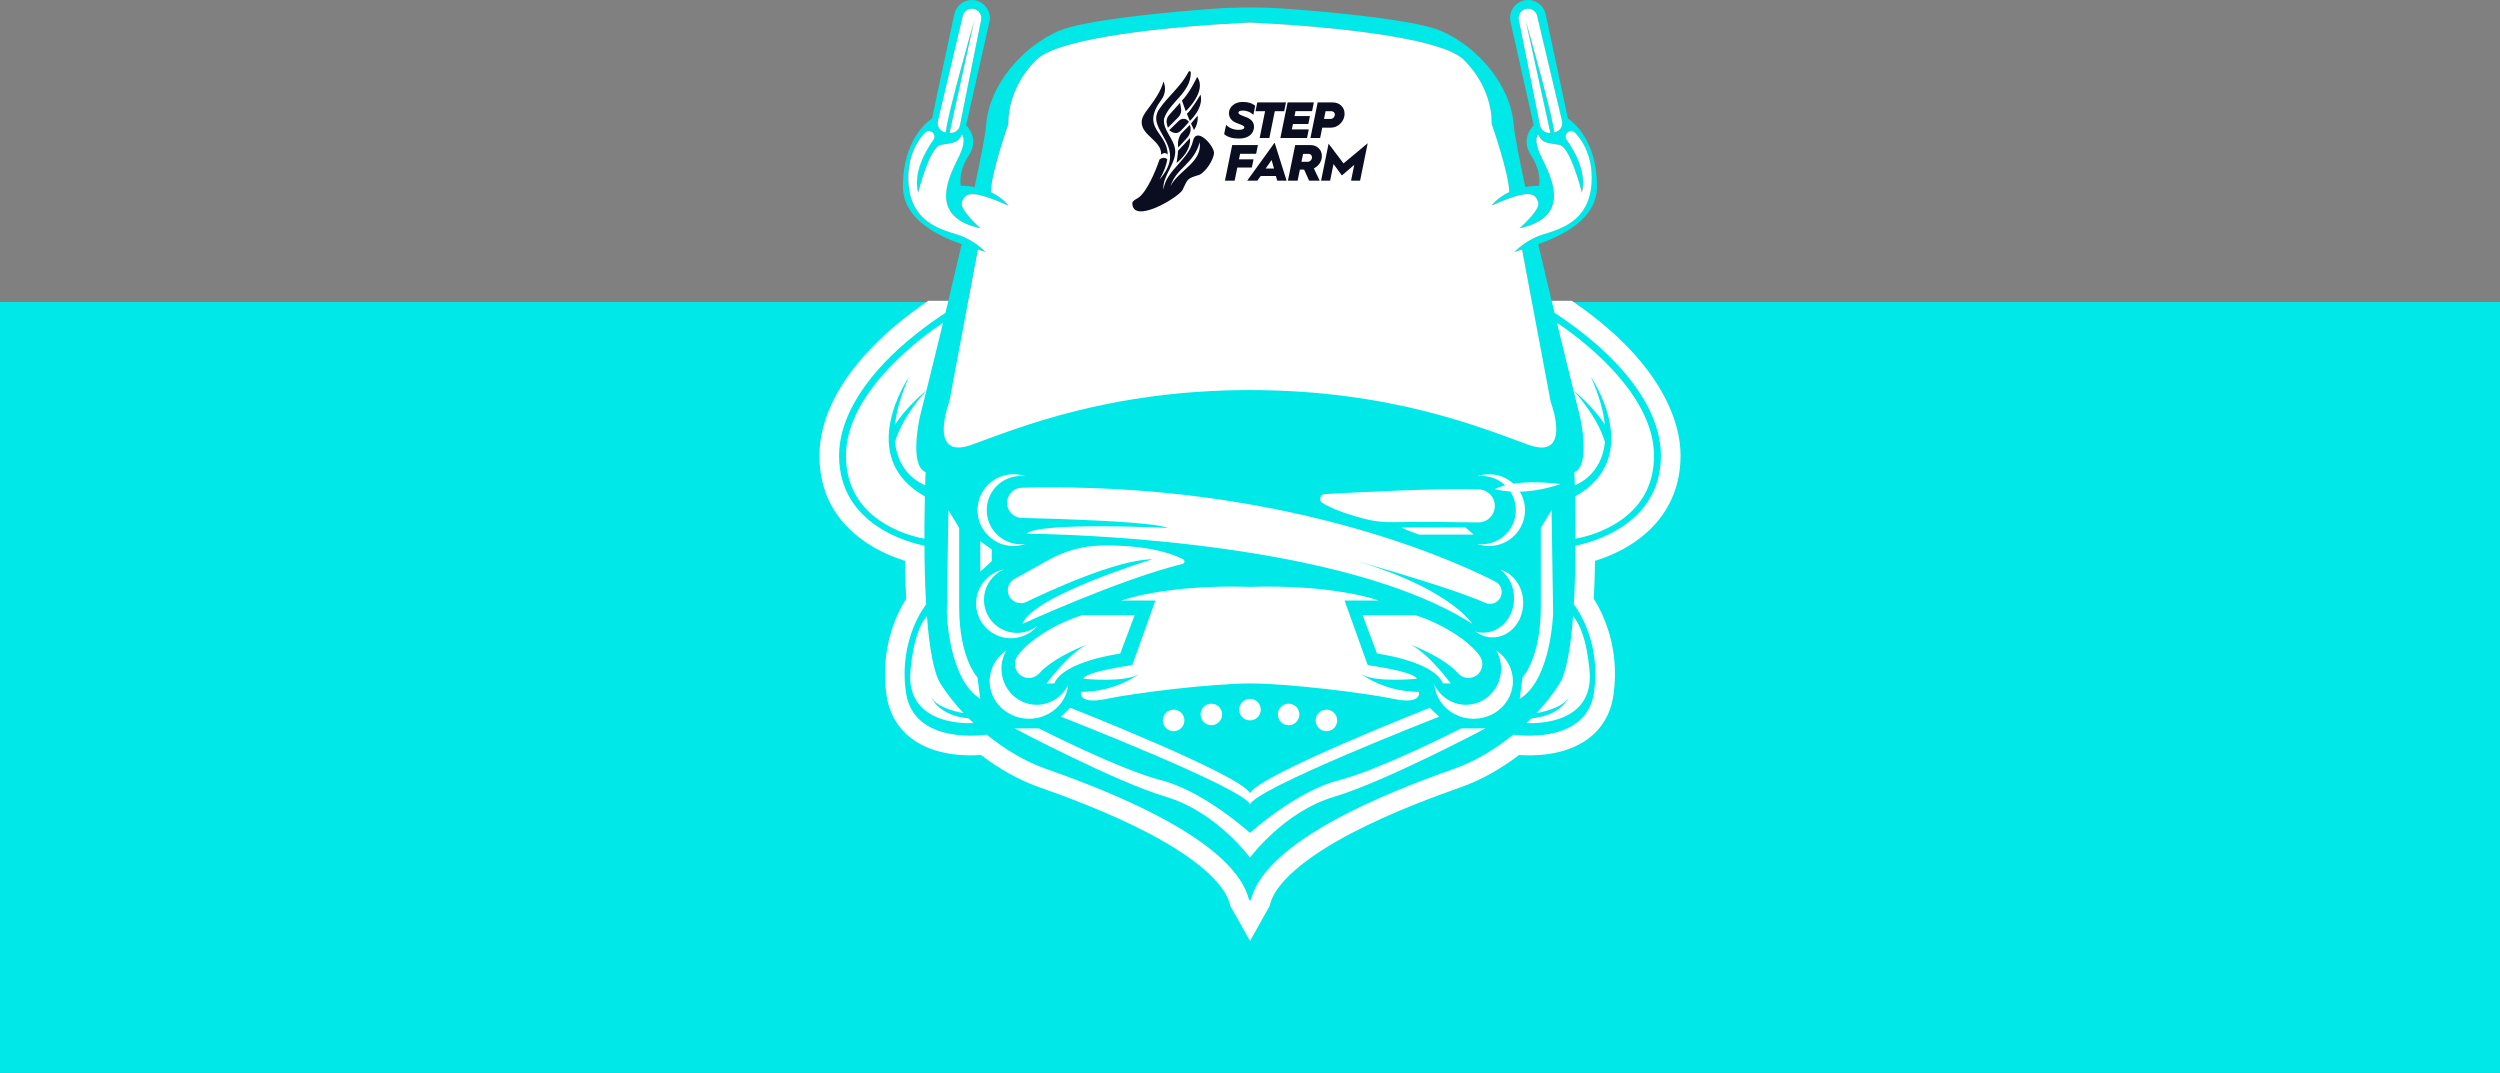 <svg width="1440" height="618" viewBox="0 0 1440 618" fill="none" xmlns="http://www.w3.org/2000/svg">
<rect x="0" y="0" width="1440" height="618" fill="#808080" stroke="none"/>
<rect y="174" width="1440" height="444" fill="#00E8E7"/>
<g clip-path="url(#clip0_0_1309)">
<path d="M553.925 140.665C551.413 151.488 548.797 162.571 546.233 173.272C545.661 175.61 545.107 177.931 544.552 180.216C540.932 182.537 526.154 192.338 513.179 205.101C493.62 224.34 483.295 244.168 483.295 262.437C483.295 302.577 523.989 312.638 532.46 314.301C532.512 325.176 532.789 337.003 533.448 348.19C533.448 348.19 517.389 367.758 521.806 398.79C526.241 429.821 568.338 423.154 568.338 423.154C578.698 431.57 590.235 438.463 601.513 442.497C624.485 450.74 709.112 480.162 719.229 517.635L719.974 518.951L720.719 517.635C730.836 480.162 815.463 450.758 838.435 442.497C849.713 438.463 861.25 431.57 871.61 423.154C871.61 423.154 913.707 429.821 918.142 398.79C922.559 367.758 906.5 348.19 906.5 348.19C907.176 336.986 907.436 325.176 907.488 314.301C915.959 312.638 956.67 302.577 956.67 262.437C956.67 244.185 946.328 224.357 926.786 205.101C913.828 192.338 899.034 182.537 895.413 180.216C894.859 177.931 894.304 175.61 893.733 173.272C891.169 162.588 888.553 151.488 886.041 140.682C900.212 135.626 919.874 126.032 919.874 107.382C919.874 101.91 919.285 97.13 918.332 92.939C914.192 74.843 903.139 68.263 903.139 68.263L890.302 8.191C889.8 5.801 888.483 3.74 886.699 2.286C884.897 0.831 882.628 -0.017 880.185 -0.017C873.55 -0.017 868.63 6.13 870.068 12.607L883.425 72.107C883.425 72.107 875.335 79.657 881.814 89.389C888.276 99.104 886.491 107.018 886.491 107.018C883.598 107.018 880.982 107.261 878.591 107.711C874.971 90.983 872.372 77.683 871.922 71.951C870.12 48.92 851.41 27.343 830.518 17.992C816.485 11.706 771.391 7.36 743.309 5.195C727.77 4 712.161 4 696.621 5.195C668.539 7.36 623.445 11.689 609.413 17.992C588.538 27.343 569.811 48.92 568.009 71.951C567.559 77.683 564.977 90.983 561.339 107.711C558.949 107.278 556.333 107.018 553.44 107.018C553.44 107.018 551.638 99.104 558.117 89.389C564.596 79.675 556.506 72.107 556.506 72.107L569.897 12.624C571.352 6.147 566.415 -1.71367e-05 559.78 -1.71367e-05C557.337 -1.71367e-05 555.068 0.849 553.266 2.303C551.482 3.758 550.165 5.818 549.663 8.208L536.826 68.28C536.826 68.28 525.791 74.861 521.633 92.957C520.68 97.13 520.091 101.927 520.091 107.399C520.091 126.049 539.771 135.626 553.925 140.682V140.665ZM533.136 271.961C533.136 271.961 533.015 274.749 532.876 279.511C529.844 278.334 517.406 272.446 515.518 254.696C517.267 248.376 521.875 238.28 533.69 224.669C533.292 224.998 520.871 235.63 515.552 244.739C516.314 237.189 518.723 228.063 523.591 217.101C523.001 217.967 492.304 263.32 532.72 285.936C532.616 290.507 532.53 295.997 532.478 302.058V306.508C532.478 307.755 532.478 309.002 532.478 310.283C530.659 309.989 520.16 308.067 509.801 301.867C494.868 292.914 487.28 279.65 487.28 262.454C487.28 224.859 533.638 192.234 543.201 185.914C539.511 201.187 536.133 214.902 533.708 224.703C531.369 234.176 529.914 239.977 529.914 239.977C529.914 239.977 523.435 268.03 533.153 271.996L533.136 271.961ZM524.405 385.958C526.224 367.134 530.503 358.684 533.898 354.909C535.198 372.26 537.588 387.291 541.781 393.906C545.419 399.656 549.905 405.353 554.999 410.756C554.999 410.756 539.494 408.314 536.202 401.318C536.462 401.959 540.758 412.228 557.909 413.751C558.827 414.669 559.745 415.57 560.698 416.453C560.698 416.453 521.165 419.535 524.405 385.958V385.958ZM545.367 352.9L546.267 293.815L552.469 304.067V349.662C552.469 379.343 563.002 390.149 563.002 390.149L564.613 402.547C546.267 391.222 545.367 352.9 545.367 352.9V352.9ZM564.995 357.801C559.364 348.276 562.5 335.981 572.045 330.353C574.072 329.159 576.22 328.379 578.386 327.964C577.624 328.293 576.844 328.656 576.117 329.089C567.056 334.44 564.042 346.146 569.412 355.203C574.783 364.26 586.476 367.256 595.537 361.887C596.282 361.455 596.957 360.952 597.633 360.433C596.212 362.13 594.497 363.654 592.47 364.849C582.942 370.477 570.642 367.342 565.012 357.818L564.995 357.801ZM878.384 293.815C878.384 305.244 869.115 314.491 857.699 314.491C855.274 314.491 852.969 314.058 850.804 313.279C851.67 313.4 852.536 313.487 853.42 313.487C864.282 313.487 873.1 304.673 873.1 293.815C873.1 289.849 871.922 286.178 869.912 283.078C864.23 282.732 860.99 281.71 860.99 281.71C862.792 280.81 864.819 280.1 866.967 279.546C863.433 276.204 858.686 274.143 853.437 274.143C852.554 274.143 851.687 274.212 850.821 274.333C852.987 273.572 855.291 273.139 857.716 273.139C863.104 273.139 868.007 275.217 871.679 278.593C884.343 276.654 898.791 278.801 898.791 278.801C889.627 281.953 881.658 283.027 875.439 283.182C877.309 286.299 878.401 289.919 878.401 293.815H878.384ZM851.895 281.918C856.971 282.126 860.973 286.334 860.973 291.425C860.973 296.516 856.711 300.932 851.462 300.932H851.306C838.608 300.724 816.329 300.465 802.609 300.794C796.788 300.949 790.967 300.257 785.337 298.733C777.697 296.672 767.424 293.451 761.655 289.728C759.386 288.256 760.287 284.758 762.989 284.602C779.967 283.667 830.518 281.018 851.895 281.936V281.918ZM848.794 307.945H817.386C817.386 307.945 808.447 304.88 807.373 303.807H844.082L848.812 307.945H848.794ZM845.468 327.496C847.46 328.379 849.314 329.228 851.029 330.024C855.343 332.016 858.773 333.713 861.32 335.012C864.386 336.588 865.754 340.189 864.507 343.393L864.472 343.514C863.087 347.099 858.981 348.779 855.464 347.22C851.965 345.679 847.564 343.982 842.627 342.216C840.877 341.575 839.076 340.951 837.205 340.293C816.191 333.09 788.888 325.28 779.845 322.734C809.989 331.479 827.521 341.54 837.222 348.917C839.613 350.718 841.536 352.381 843.043 353.8C846.716 357.229 848.032 359.377 848.032 359.377C846.837 358.597 845.607 357.835 844.377 357.091C842.575 356.017 840.756 354.943 838.868 353.922C806.697 336.155 762.314 325.176 719.974 318.388C653.017 307.651 591.24 307.391 591.24 307.391C598.17 300.482 672.576 304.067 672.576 304.067C664.226 300.43 610.539 298.837 588.555 298.317C583.496 298.196 579.599 293.832 580.084 288.793C580.499 284.395 584.155 281.018 588.555 280.897C638.188 279.684 682.312 283.892 719.974 290.507C778.702 300.811 821.717 316.968 845.468 327.479V327.496ZM835.559 393.664H831.089C825.684 380.711 793.115 376.486 793.115 376.486L784.835 354.372H815.151C829.045 358.597 845.745 368.451 852.328 377.888C853.316 379.308 853.784 380.919 853.784 382.495C853.784 385.577 852.034 388.555 848.933 389.889C845.728 391.257 842.038 390.374 839.699 387.793C832.579 379.897 818.859 373.853 812.31 371.291C823.224 376.693 835.542 393.681 835.542 393.681L835.559 393.664ZM598.655 387.776C596.316 390.356 592.626 391.257 589.421 389.871C586.32 388.538 584.571 385.56 584.571 382.477C584.571 380.901 585.038 379.291 586.026 377.871C592.592 368.416 609.309 358.58 623.203 354.355H653.52L645.239 376.468C645.239 376.468 612.67 380.711 607.265 393.647H602.813C602.813 393.647 615.13 376.641 626.044 371.256C619.513 373.819 605.775 379.862 598.655 387.759V387.776ZM591.154 346.701C590.132 347.185 589.04 347.445 587.931 347.445C586.909 347.445 585.887 347.22 584.934 346.804C579.287 344.328 578.923 336.466 584.293 333.471L604.147 322.422C613.467 317.227 623.948 314.353 634.619 314.214C661.904 313.833 675.902 319.253 681.48 322.197C682.624 322.803 682.416 324.518 681.134 324.812C645.62 333.453 589.785 358.978 588.902 359.377C594.584 343.185 663.671 322.145 663.671 322.145C643.385 322.145 602.622 341.142 591.154 346.683V346.701ZM817.3 398.513C817.3 398.513 819.465 406.063 802.73 402.565C785.995 399.067 741.698 393.664 719.991 393.664C698.285 393.664 653.97 399.067 637.235 402.565C620.5 406.08 622.666 398.513 622.666 398.513C642.276 398.513 655.061 388.902 655.824 388.296C648.219 393.387 623.878 390.962 623.878 390.962C625.645 386.651 652.151 383.135 652.151 383.135L665.508 345.904H645.88C645.88 345.904 670.878 336.536 719.991 338.025C769.087 336.536 794.103 345.904 794.103 345.904H774.458L787.814 383.135C787.814 383.135 814.337 386.651 816.087 390.962C816.087 390.962 791.747 393.387 784.142 388.296C784.904 388.902 797.689 398.513 817.3 398.513ZM770.196 414.964C770.196 418.392 767.424 421.18 763.994 421.18C760.564 421.18 757.775 418.392 757.775 414.964C757.775 411.535 760.547 408.764 763.994 408.764C767.441 408.764 770.196 411.535 770.196 414.964ZM748.437 411.518C748.437 414.946 745.665 417.734 742.235 417.734C738.805 417.734 736.016 414.946 736.016 411.518C736.016 408.089 738.805 405.318 742.235 405.318C745.665 405.318 748.437 408.089 748.437 411.518ZM726.193 408.764C726.193 412.193 723.421 414.964 719.974 414.964C716.527 414.964 713.755 412.193 713.755 408.764C713.755 405.335 716.527 402.547 719.974 402.547C723.421 402.547 726.193 405.335 726.193 408.764ZM703.932 411.518C703.932 414.946 701.143 417.734 697.713 417.734C694.283 417.734 691.511 414.946 691.511 411.518C691.511 408.089 694.283 405.318 697.713 405.318C701.143 405.318 703.932 408.089 703.932 411.518ZM682.173 414.964C682.173 418.392 679.402 421.18 675.954 421.18C672.507 421.18 669.752 418.392 669.752 414.964C669.752 411.535 672.524 408.764 675.954 408.764C679.384 408.764 682.173 411.535 682.173 414.964ZM719.974 456.784C726.037 445.995 823.502 407.691 823.502 407.691L828.907 412.816C828.907 412.816 721.724 454.637 719.974 463.537C718.224 454.637 611.041 412.816 611.041 412.816L616.447 407.691C616.447 407.691 713.911 445.995 719.974 456.784V456.784ZM588.001 274.16C577.139 274.16 568.321 282.957 568.321 293.832C568.321 304.707 577.121 313.504 588.001 313.504C588.884 313.504 589.768 313.418 590.617 313.296C588.468 314.076 586.147 314.509 583.704 314.509C572.288 314.509 563.02 305.244 563.02 293.832C563.02 282.42 572.288 273.156 583.704 273.156C586.13 273.156 588.451 273.589 590.617 274.351C589.75 274.23 588.884 274.16 588.001 274.16ZM571.231 316.483V323.219L564.613 329.297V311.755L571.231 316.483V316.483ZM570.019 392.33C570.019 385.023 573.812 378.564 579.616 374.633C577.866 377.715 576.827 381.3 576.827 385.109C576.827 396.608 585.922 405.942 597.113 405.942C605.065 405.942 611.942 401.214 615.268 394.374C614.194 405.387 604.493 413.994 592.695 413.994C580.17 413.994 570.019 404.296 570.019 392.33V392.33ZM768.446 458.931C739.307 467.572 719.974 494.015 719.974 494.015C719.974 494.015 700.641 467.572 671.502 458.931C642.346 450.29 584.311 419.535 584.311 419.535H598.36C598.36 419.535 644.788 443.277 669.076 449.476C693.365 455.693 719.974 479.711 719.974 479.711C719.974 479.711 746.566 455.693 770.872 449.476C795.16 443.277 841.588 419.535 841.588 419.535H855.637C855.637 419.535 797.602 450.29 768.446 458.931V458.931ZM848.76 413.994C836.962 413.994 827.261 405.387 826.187 394.374C829.513 401.214 836.373 405.942 844.325 405.942C855.533 405.942 864.611 396.608 864.611 385.109C864.611 381.282 863.589 377.715 861.839 374.633C867.643 378.564 871.419 385.023 871.419 392.33C871.419 404.296 861.268 413.994 848.76 413.994V413.994ZM859.708 367.1C856.036 367.1 852.623 365.853 849.799 363.688C851.272 364.156 852.831 364.381 854.442 364.381C864.195 364.381 872.095 355.515 872.095 344.553C872.095 337.713 869.011 331.687 864.334 328.12C871.835 330.388 877.379 338.094 877.379 347.255C877.379 358.199 869.479 367.083 859.726 367.083L859.708 367.1ZM876.946 390.131C876.946 390.131 887.479 379.343 887.479 349.644V304.049L893.681 293.798L894.581 352.883C894.581 352.883 893.681 391.205 875.335 402.53L876.946 390.131V390.131ZM915.561 385.958C918.8 419.553 879.267 416.453 879.267 416.453C880.203 415.57 881.138 414.652 882.056 413.751C899.19 412.245 903.503 401.959 903.763 401.318C900.489 408.314 884.967 410.756 884.967 410.756C890.06 405.353 894.547 399.656 898.185 393.906C902.36 387.291 904.751 372.26 906.067 354.909C909.48 358.701 913.742 367.152 915.561 385.958V385.958ZM952.72 262.419C952.72 279.615 945.15 292.88 930.199 301.833C919.857 308.032 909.341 309.954 907.522 310.249C907.522 308.984 907.522 307.72 907.522 306.474V302.023C907.47 295.962 907.366 290.473 907.28 285.901C947.696 263.285 916.981 217.933 916.409 217.067C921.277 228.028 923.686 237.154 924.448 244.704C919.112 235.596 906.691 224.963 906.31 224.634C918.125 238.245 922.715 248.341 924.482 254.662C922.594 272.411 910.156 278.282 907.124 279.477C906.985 274.714 906.864 271.926 906.864 271.926C916.583 267.978 910.104 239.908 910.104 239.908C910.104 239.908 908.648 234.106 906.31 224.634C903.884 214.833 900.506 201.118 896.816 185.844C906.379 192.165 952.738 224.79 952.738 262.385L952.72 262.419ZM874.849 11.498C874.243 8.485 876.287 5.559 879.319 5.091C879.596 5.056 879.873 5.039 880.133 5.039C882.611 5.039 884.811 6.719 885.4 9.178L899.727 69.7C900.472 72.835 898.341 75.917 895.136 76.298C895.136 69.233 879.96 15.845 878.782 11.723L893.022 76.558C890.216 76.904 887.617 75.034 887.063 72.263L874.849 11.498V11.498ZM540.256 69.683L554.583 9.161C555.172 6.702 557.372 5.022 559.849 5.022C560.109 5.022 560.386 5.022 560.664 5.074C563.713 5.541 565.757 8.468 565.133 11.481L552.92 72.246C552.365 75.017 549.767 76.887 546.96 76.54L561.201 11.723C560.023 15.845 544.847 69.233 544.847 76.298C541.642 75.9 539.511 72.817 540.256 69.7V69.683ZM524.145 92.957C526.016 84.593 530.104 79.225 532.72 76.471C533.95 75.19 536.029 75.172 537.276 76.436C537.9 77.06 538.212 77.891 538.212 78.705C538.212 79.363 538.021 80.021 537.606 80.558C533.933 85.632 525.652 98.827 528.822 110.966C528.822 110.966 535.301 84.697 541.781 83.45C548.242 82.186 551.482 82.913 554.011 77.51C554.011 77.51 557.06 79.848 552.556 89.563C548.502 98.325 535.527 119.798 556.61 128.959C558.914 129.963 561.616 130.811 564.769 131.469C564.544 131.262 560.716 127.954 557.667 124.318C555.241 121.426 553.301 118.326 554.011 116.369C554.895 113.928 555.986 111.694 560.456 111.832C564.215 111.953 570.382 113.72 580.811 118.447C580.811 118.447 577.78 113.979 570.694 110.62C570.694 100.091 580.811 71.242 580.811 71.242C580.811 71.242 579.321 51.95 596.732 34.547C596.974 34.305 597.252 34.062 597.529 33.82C597.615 33.751 597.702 33.681 597.789 33.612C597.997 33.439 598.222 33.266 598.464 33.093C598.551 33.023 598.638 32.954 598.724 32.885C599.053 32.66 599.382 32.417 599.729 32.192C599.764 32.175 599.781 32.157 599.816 32.14C600.145 31.932 600.491 31.724 600.838 31.517C600.959 31.447 601.063 31.395 601.184 31.326C601.479 31.153 601.791 30.997 602.102 30.824L602.449 30.651C602.865 30.443 603.315 30.235 603.748 30.01C603.817 29.975 603.887 29.958 603.956 29.924C604.354 29.75 604.753 29.56 605.169 29.387C605.307 29.317 605.463 29.265 605.602 29.196C605.983 29.04 606.364 28.884 606.745 28.729C606.884 28.677 607.005 28.625 607.144 28.573C607.663 28.365 608.183 28.174 608.703 27.984C608.807 27.949 608.911 27.915 609.015 27.88C609.465 27.724 609.915 27.568 610.366 27.413C610.539 27.361 610.712 27.291 610.886 27.239C611.319 27.101 611.769 26.945 612.237 26.806C612.375 26.755 612.514 26.72 612.653 26.685C613.242 26.495 613.848 26.322 614.454 26.148C614.593 26.096 614.731 26.062 614.87 26.027C615.355 25.889 615.858 25.75 616.36 25.612C616.55 25.56 616.758 25.508 616.949 25.456C617.469 25.317 617.971 25.179 618.508 25.04C618.647 25.006 618.785 24.971 618.907 24.936C619.565 24.763 620.24 24.607 620.899 24.434C621.072 24.399 621.228 24.348 621.384 24.313C621.904 24.192 622.441 24.07 622.978 23.932C623.186 23.88 623.393 23.828 623.619 23.793C624.208 23.655 624.779 23.534 625.368 23.395C625.49 23.36 625.611 23.343 625.749 23.308C626.442 23.153 627.17 22.997 627.898 22.858C628.088 22.806 628.296 22.772 628.487 22.737C629.041 22.616 629.595 22.512 630.167 22.391C630.392 22.339 630.617 22.304 630.843 22.269C631.484 22.148 632.142 22.01 632.8 21.889C632.904 21.889 632.991 21.854 633.095 21.837C633.857 21.698 634.602 21.559 635.364 21.421C635.572 21.386 635.78 21.352 636.005 21.3C636.594 21.196 637.166 21.092 637.755 20.988C637.98 20.953 638.223 20.919 638.448 20.867C639.175 20.746 639.903 20.624 640.631 20.503C640.683 20.503 640.752 20.503 640.804 20.468C641.601 20.347 642.38 20.226 643.177 20.087C643.402 20.053 643.628 20.018 643.853 19.984C644.459 19.88 645.066 19.793 645.655 19.707C645.88 19.672 646.105 19.637 646.33 19.603C647.127 19.481 647.924 19.378 648.738 19.256C648.756 19.256 648.79 19.256 648.79 19.256C649.57 19.135 650.367 19.031 651.146 18.927C651.389 18.893 651.631 18.858 651.857 18.823C652.463 18.737 653.069 18.65 653.676 18.581C653.901 18.546 654.143 18.529 654.368 18.494C655.183 18.39 655.98 18.287 656.794 18.183C656.863 18.183 656.915 18.183 656.984 18.148C657.729 18.061 658.474 17.975 659.219 17.871L659.947 17.784C660.57 17.715 661.177 17.646 661.783 17.559C661.991 17.542 662.216 17.507 662.424 17.49C663.238 17.403 664.035 17.299 664.849 17.213C664.971 17.213 665.075 17.196 665.196 17.178C665.889 17.109 666.582 17.022 667.257 16.953C667.5 16.919 667.725 16.901 667.968 16.867C668.591 16.815 669.215 16.745 669.821 16.676C670.012 16.676 670.22 16.642 670.41 16.624C671.207 16.538 671.987 16.451 672.784 16.382L673.217 16.33C673.875 16.261 674.516 16.209 675.174 16.139C675.4 16.122 675.642 16.087 675.867 16.07C676.508 16.018 677.132 15.949 677.738 15.897C677.894 15.897 678.05 15.862 678.206 15.845C678.986 15.776 679.765 15.706 680.528 15.637C680.666 15.637 680.805 15.602 680.943 15.602C681.567 15.55 682.191 15.481 682.797 15.429C683.022 15.429 683.23 15.395 683.438 15.377C684.062 15.325 684.685 15.273 685.292 15.222C685.413 15.222 685.534 15.204 685.655 15.187C686.4 15.118 687.128 15.066 687.856 14.996C688.011 14.996 688.185 14.979 688.341 14.962C688.895 14.91 689.449 14.875 690.021 14.823C690.229 14.823 690.437 14.789 690.645 14.771C691.234 14.719 691.823 14.667 692.394 14.633C692.498 14.633 692.62 14.633 692.724 14.615C693.417 14.563 694.075 14.511 694.75 14.46C694.906 14.46 695.08 14.442 695.236 14.425C695.755 14.39 696.258 14.356 696.76 14.304C696.933 14.304 697.124 14.286 697.297 14.269C697.886 14.217 698.458 14.182 699.029 14.148C699.081 14.148 699.151 14.148 699.203 14.148C699.826 14.096 700.433 14.061 701.039 14.027C701.212 14.027 701.368 14.009 701.524 13.992C701.767 13.992 702.026 13.957 702.269 13.94C702.286 13.94 702.321 13.94 702.338 13.94C712.993 13.247 719.974 12.953 719.974 12.953C719.974 12.953 726.956 13.23 737.627 13.94C737.644 13.94 737.662 13.94 737.679 13.94C737.904 13.94 738.164 13.975 738.407 13.992C738.58 13.992 738.736 14.009 738.909 14.027C739.498 14.061 740.104 14.096 740.728 14.148C740.797 14.148 740.867 14.148 740.936 14.148C741.49 14.182 742.062 14.234 742.634 14.269C742.807 14.269 742.997 14.286 743.188 14.304C743.69 14.338 744.193 14.373 744.713 14.425C744.886 14.425 745.042 14.442 745.198 14.46C745.873 14.511 746.532 14.563 747.224 14.615C747.346 14.615 747.45 14.615 747.571 14.65C748.143 14.685 748.714 14.737 749.303 14.771C749.529 14.789 749.736 14.806 749.944 14.823C750.499 14.875 751.07 14.91 751.625 14.962C751.781 14.962 751.937 14.996 752.092 14.996C752.82 15.048 753.548 15.118 754.293 15.169C754.431 15.169 754.552 15.187 754.691 15.204C755.297 15.256 755.921 15.308 756.545 15.36C756.753 15.36 756.96 15.395 757.168 15.412C757.792 15.464 758.398 15.533 759.022 15.585C759.178 15.585 759.317 15.62 759.472 15.637C760.235 15.706 760.997 15.776 761.777 15.845C761.932 15.845 762.106 15.88 762.262 15.897C762.885 15.949 763.492 16.018 764.115 16.07C764.34 16.105 764.583 16.122 764.826 16.139C765.467 16.191 766.108 16.261 766.748 16.33L767.199 16.382C767.978 16.451 768.775 16.538 769.555 16.624C769.763 16.642 769.953 16.676 770.161 16.676C770.768 16.745 771.391 16.815 772.015 16.884C772.24 16.901 772.483 16.936 772.708 16.953C773.401 17.022 774.094 17.109 774.787 17.178C774.908 17.178 775.029 17.213 775.133 17.213C775.947 17.299 776.744 17.403 777.541 17.49C777.766 17.507 777.974 17.542 778.182 17.559C778.789 17.628 779.395 17.698 780.001 17.784C780.244 17.819 780.504 17.836 780.746 17.871C781.491 17.958 782.236 18.044 782.964 18.148C783.033 18.148 783.102 18.165 783.172 18.183C783.986 18.287 784.783 18.39 785.597 18.494L786.29 18.581C786.879 18.668 787.485 18.754 788.092 18.823C788.334 18.858 788.577 18.875 788.802 18.927C789.581 19.031 790.361 19.135 791.158 19.256C791.175 19.256 791.21 19.256 791.227 19.256C792.024 19.378 792.821 19.481 793.618 19.603C793.843 19.637 794.068 19.672 794.293 19.707C794.9 19.793 795.489 19.88 796.095 19.984C796.32 20.018 796.546 20.053 796.771 20.087C797.568 20.209 798.347 20.33 799.144 20.451C799.196 20.451 799.265 20.468 799.317 20.486C800.045 20.607 800.773 20.728 801.483 20.849C801.708 20.884 801.951 20.919 802.176 20.971C802.765 21.075 803.337 21.161 803.926 21.265C804.133 21.3 804.341 21.334 804.567 21.386C805.329 21.525 806.074 21.663 806.836 21.802C806.94 21.802 807.044 21.837 807.148 21.854C807.789 21.975 808.447 22.096 809.088 22.235C809.313 22.27 809.556 22.321 809.781 22.356C810.335 22.477 810.89 22.581 811.444 22.702C811.635 22.737 811.825 22.772 812.033 22.824C812.743 22.962 813.471 23.118 814.181 23.274C814.32 23.308 814.441 23.326 814.58 23.36C815.169 23.482 815.74 23.62 816.312 23.759C816.52 23.811 816.728 23.863 816.953 23.897C817.49 24.018 818.027 24.14 818.547 24.278C818.72 24.313 818.876 24.365 819.049 24.399C819.725 24.573 820.383 24.728 821.042 24.902C821.18 24.936 821.319 24.971 821.44 25.006C821.96 25.144 822.479 25.283 822.999 25.421C823.19 25.473 823.398 25.525 823.588 25.577C824.091 25.715 824.593 25.854 825.078 25.993C825.199 26.027 825.355 26.062 825.476 26.114C826.083 26.287 826.689 26.46 827.278 26.651C827.417 26.703 827.555 26.737 827.694 26.772C828.144 26.91 828.595 27.066 829.028 27.205C829.201 27.257 829.374 27.326 829.548 27.378C830.015 27.534 830.466 27.69 830.899 27.846C831.003 27.88 831.107 27.915 831.211 27.949C831.748 28.14 832.267 28.348 832.787 28.538C832.908 28.59 833.047 28.642 833.186 28.694C833.567 28.85 833.948 29.006 834.329 29.162C834.468 29.213 834.623 29.283 834.762 29.352C835.178 29.525 835.576 29.698 835.975 29.889C836.027 29.924 836.113 29.941 836.183 29.975C836.633 30.183 837.066 30.391 837.482 30.616C837.603 30.668 837.707 30.737 837.828 30.789C838.14 30.962 838.452 31.118 838.747 31.291C838.868 31.361 838.972 31.413 839.093 31.482C839.439 31.69 839.786 31.898 840.115 32.105C840.15 32.123 840.167 32.14 840.202 32.157C840.548 32.383 840.895 32.608 841.207 32.85C841.293 32.919 841.38 32.989 841.466 33.058C841.709 33.231 841.934 33.404 842.142 33.577C842.229 33.647 842.315 33.716 842.402 33.785C842.679 34.028 842.956 34.27 843.199 34.513C860.609 51.916 859.119 71.207 859.119 71.207C859.119 71.207 869.219 100.057 869.237 110.585C862.151 113.945 859.119 118.413 859.119 118.413C869.548 113.685 875.716 111.919 879.475 111.798C883.945 111.659 885.053 113.893 885.919 116.335C886.612 118.291 884.689 121.391 882.264 124.283C879.215 127.92 875.387 131.227 875.161 131.435C878.314 130.777 881.017 129.928 883.321 128.924C904.404 119.763 891.428 98.29 887.375 89.528C882.87 79.813 885.919 77.476 885.919 77.476C888.449 82.878 891.688 82.151 898.15 83.415C904.629 84.679 911.108 110.932 911.108 110.932C914.261 98.775 905.998 85.58 902.325 80.523C901.927 79.969 901.719 79.311 901.719 78.67C901.719 77.856 902.031 77.025 902.654 76.402C903.919 75.138 905.981 75.138 907.211 76.436C909.826 79.173 913.915 84.558 915.786 92.922C916.6 96.559 916.999 100.767 916.687 105.563C915.249 127.331 899.051 131.816 888.622 135.054C887.357 135.452 886.162 135.903 885.019 136.387C877.933 139.453 873.29 144.059 872.095 145.323C872.736 144.925 874.364 144.388 876.668 143.695L882.212 173.238L893.109 231.284C893.109 231.284 906.067 265.467 880.151 256.116C854.251 246.765 801.587 224.651 719.939 224.651C638.292 224.651 585.627 246.765 559.728 256.116C533.812 265.467 546.77 231.284 546.77 231.284L557.667 173.238L563.21 143.695C565.497 144.405 567.143 144.925 567.784 145.323C566.606 144.042 561.963 139.435 554.86 136.387C553.717 135.885 552.521 135.452 551.257 135.054C540.828 131.816 524.63 127.331 523.192 105.563C522.88 100.767 523.279 96.559 524.093 92.922L524.145 92.957Z" fill="#00E8E7"/>
<path d="M887.063 72.246C887.617 75.017 890.216 76.887 893.022 76.54L878.782 11.706C879.96 15.828 895.136 69.216 895.136 76.281C898.341 75.882 900.472 72.8 899.727 69.683L885.4 9.161C884.811 6.702 882.611 5.022 880.133 5.022C879.873 5.022 879.596 5.022 879.319 5.074C876.27 5.541 874.226 8.468 874.849 11.481L887.063 72.246Z" fill="white"/>
<path d="M544.847 76.281C544.847 69.216 560.023 15.828 561.201 11.706L546.96 76.541C549.767 76.887 552.365 75.017 552.92 72.246L565.133 11.498C565.739 8.485 563.713 5.559 560.664 5.091C560.386 5.057 560.109 5.039 559.849 5.039C557.372 5.039 555.172 6.719 554.583 9.178L540.256 69.7C539.511 72.835 541.642 75.917 544.847 76.298V76.281Z" fill="white"/>
<path d="M551.309 135.089C552.573 135.487 553.769 135.937 554.912 136.422C561.998 139.487 566.64 144.094 567.836 145.358C567.195 144.959 565.566 144.423 563.262 143.73L557.719 173.273L546.822 231.319C546.822 231.319 533.864 265.502 559.78 256.151C585.679 246.8 638.361 224.686 719.991 224.686C801.621 224.686 854.286 246.8 880.203 256.151C906.119 265.502 893.161 231.319 893.161 231.319L882.264 173.273L876.721 143.73C874.434 144.44 872.788 144.959 872.147 145.358C873.325 144.076 877.968 139.47 885.071 136.422C886.214 135.92 887.409 135.487 888.674 135.089C899.103 131.851 915.301 127.366 916.739 105.598C917.051 100.802 916.652 96.594 915.838 92.957C913.967 84.593 909.878 79.225 907.263 76.471C906.033 75.19 903.954 75.173 902.706 76.437C902.083 77.06 901.771 77.891 901.771 78.705C901.771 79.363 901.961 80.021 902.377 80.558C906.05 85.632 914.331 98.827 911.16 110.967C911.16 110.967 904.681 84.697 898.202 83.45C891.74 82.186 888.501 82.913 885.971 77.51C885.971 77.51 882.922 79.848 887.427 89.563C891.48 98.325 904.456 119.798 883.373 128.959C881.069 129.963 878.366 130.812 875.213 131.47C875.439 131.262 879.267 127.954 882.316 124.318C884.742 121.426 886.682 118.326 885.971 116.369C885.088 113.928 883.997 111.694 879.527 111.832C875.768 111.954 869.6 113.72 859.171 118.447C859.171 118.447 862.203 113.98 869.289 110.62C869.289 100.092 859.171 71.242 859.171 71.242C859.171 71.242 860.661 51.951 843.251 34.547C843.008 34.305 842.731 34.062 842.454 33.82C842.367 33.751 842.281 33.681 842.194 33.612C841.986 33.439 841.761 33.266 841.518 33.093C841.432 33.023 841.345 32.954 841.259 32.885C840.929 32.66 840.6 32.417 840.254 32.192C840.219 32.175 840.202 32.157 840.167 32.14C839.838 31.932 839.491 31.725 839.145 31.517C839.024 31.448 838.92 31.396 838.799 31.326C838.504 31.153 838.192 30.997 837.88 30.824C837.759 30.772 837.655 30.703 837.534 30.651C837.118 30.443 836.668 30.235 836.235 30.01C836.165 29.976 836.096 29.958 836.027 29.924C835.628 29.75 835.23 29.56 834.814 29.387C834.675 29.318 834.52 29.266 834.381 29.196C834 29.041 833.619 28.885 833.238 28.729C833.099 28.677 832.978 28.625 832.839 28.573C832.319 28.365 831.8 28.175 831.263 27.984C831.159 27.95 831.055 27.915 830.951 27.88C830.5 27.724 830.05 27.569 829.6 27.413C829.426 27.361 829.253 27.291 829.08 27.24C828.647 27.101 828.196 26.945 827.746 26.807C827.607 26.755 827.469 26.72 827.33 26.685C826.741 26.495 826.152 26.322 825.528 26.149C825.39 26.097 825.251 26.062 825.13 26.027C824.645 25.889 824.143 25.75 823.64 25.612C823.45 25.56 823.242 25.508 823.051 25.456C822.531 25.317 822.029 25.179 821.492 25.04C821.353 25.006 821.215 24.971 821.094 24.936C820.435 24.763 819.777 24.607 819.101 24.434C818.928 24.4 818.772 24.348 818.599 24.313C818.079 24.192 817.542 24.071 817.005 23.932C816.797 23.88 816.589 23.828 816.364 23.794C815.792 23.655 815.203 23.534 814.632 23.395C814.493 23.378 814.372 23.343 814.233 23.309C813.523 23.153 812.813 22.997 812.085 22.858C811.895 22.806 811.704 22.772 811.496 22.737C810.942 22.616 810.387 22.512 809.833 22.391C809.608 22.339 809.383 22.304 809.14 22.27C808.499 22.148 807.858 22.027 807.2 21.889C807.096 21.889 806.992 21.854 806.888 21.837C806.126 21.698 805.381 21.56 804.619 21.421C804.393 21.387 804.185 21.352 803.978 21.3C803.389 21.196 802.817 21.092 802.228 21.006C802.003 20.953 801.76 20.919 801.535 20.884C800.825 20.763 800.097 20.642 799.369 20.521C799.317 20.521 799.248 20.521 799.196 20.486C798.417 20.365 797.62 20.244 796.823 20.122C796.598 20.088 796.372 20.053 796.147 20.018C795.541 19.915 794.952 19.828 794.345 19.741C794.12 19.707 793.895 19.672 793.67 19.637C792.873 19.516 792.076 19.412 791.279 19.291C791.245 19.291 791.227 19.291 791.21 19.291C790.43 19.17 789.651 19.066 788.854 18.962C788.629 18.927 788.386 18.893 788.144 18.858C787.537 18.772 786.931 18.685 786.342 18.616L785.649 18.529C784.835 18.425 784.038 18.321 783.224 18.218C783.154 18.218 783.085 18.218 783.016 18.183C782.271 18.096 781.543 18.01 780.798 17.906C780.556 17.871 780.313 17.854 780.053 17.819C779.447 17.75 778.841 17.681 778.234 17.594C778.026 17.577 777.801 17.542 777.593 17.525C776.779 17.438 775.982 17.334 775.185 17.248C775.064 17.248 774.96 17.23 774.839 17.213C774.146 17.144 773.453 17.057 772.76 16.988C772.535 16.953 772.292 16.936 772.067 16.919C771.443 16.849 770.837 16.78 770.213 16.711C770.005 16.711 769.815 16.676 769.607 16.659C768.827 16.572 768.03 16.486 767.251 16.416L766.801 16.365C766.16 16.295 765.519 16.243 764.878 16.174C764.652 16.157 764.41 16.122 764.167 16.105C763.544 16.053 762.937 15.984 762.314 15.932C762.158 15.932 761.984 15.897 761.829 15.88C761.049 15.81 760.287 15.741 759.524 15.672C759.369 15.672 759.23 15.637 759.074 15.62C758.45 15.568 757.827 15.516 757.22 15.447C757.013 15.447 756.805 15.412 756.597 15.395C755.973 15.343 755.367 15.291 754.743 15.239C754.605 15.239 754.483 15.222 754.345 15.204C753.6 15.152 752.872 15.083 752.145 15.031C751.989 15.031 751.833 15.014 751.677 14.996C751.105 14.945 750.551 14.91 749.996 14.858C749.788 14.858 749.581 14.823 749.355 14.806C748.766 14.754 748.195 14.72 747.623 14.685C747.502 14.685 747.398 14.668 747.276 14.65C746.584 14.598 745.925 14.546 745.25 14.494C745.076 14.494 744.92 14.477 744.765 14.46C744.245 14.425 743.742 14.39 743.24 14.338C743.049 14.338 742.876 14.321 742.686 14.304C742.114 14.269 741.542 14.217 740.988 14.183C740.919 14.183 740.849 14.183 740.78 14.183C740.156 14.131 739.567 14.096 738.961 14.061C738.788 14.061 738.615 14.044 738.459 14.027C738.216 14.027 737.974 13.992 737.731 13.975C737.714 13.975 737.696 13.975 737.679 13.975C727.008 13.282 720.026 12.988 720.026 12.988C720.026 12.988 713.045 13.265 702.39 13.975C702.373 13.975 702.338 13.975 702.321 13.975C702.078 13.975 701.836 14.009 701.576 14.027C701.42 14.027 701.264 14.044 701.091 14.061C700.502 14.096 699.878 14.131 699.255 14.183C699.203 14.183 699.133 14.183 699.081 14.183C698.51 14.217 697.938 14.252 697.349 14.304C697.176 14.304 697.003 14.321 696.812 14.338C696.31 14.373 695.79 14.408 695.288 14.46C695.114 14.46 694.958 14.477 694.802 14.494C694.127 14.546 693.469 14.598 692.776 14.65C692.654 14.65 692.55 14.65 692.446 14.668C691.857 14.72 691.286 14.754 690.697 14.806C690.489 14.806 690.281 14.841 690.073 14.858C689.519 14.91 688.964 14.945 688.393 14.996C688.219 14.996 688.063 15.014 687.908 15.031C687.18 15.083 686.452 15.152 685.707 15.222C685.586 15.222 685.465 15.222 685.344 15.256C684.737 15.308 684.114 15.36 683.49 15.412C683.282 15.412 683.057 15.447 682.849 15.464C682.225 15.516 681.619 15.585 680.995 15.637C680.857 15.637 680.718 15.655 680.58 15.672C679.817 15.741 679.038 15.81 678.258 15.88C678.102 15.88 677.946 15.914 677.79 15.932C677.167 15.984 676.543 16.053 675.919 16.105C675.694 16.122 675.452 16.157 675.226 16.174C674.585 16.226 673.927 16.295 673.269 16.365L672.836 16.416C672.056 16.486 671.259 16.572 670.462 16.659C670.272 16.676 670.064 16.711 669.873 16.711C669.267 16.78 668.643 16.849 668.02 16.901C667.777 16.936 667.552 16.953 667.309 16.988C666.616 17.057 665.924 17.144 665.248 17.213C665.127 17.213 665.005 17.248 664.901 17.248C664.087 17.334 663.29 17.438 662.476 17.525C662.268 17.542 662.043 17.577 661.835 17.594C661.229 17.663 660.622 17.733 659.999 17.819L659.271 17.906C658.526 17.992 657.781 18.079 657.036 18.183C656.967 18.183 656.915 18.2 656.846 18.218C656.032 18.321 655.217 18.425 654.42 18.529C654.195 18.564 653.953 18.581 653.728 18.616C653.121 18.702 652.515 18.789 651.909 18.858C651.683 18.893 651.441 18.91 651.198 18.962C650.419 19.066 649.622 19.17 648.842 19.291C648.842 19.291 648.808 19.291 648.79 19.291C647.976 19.412 647.179 19.516 646.382 19.637C646.157 19.672 645.932 19.707 645.707 19.741C645.1 19.828 644.494 19.915 643.905 20.018C643.68 20.053 643.454 20.088 643.229 20.122C642.432 20.244 641.653 20.365 640.856 20.503C640.804 20.503 640.752 20.521 640.683 20.538C639.955 20.659 639.227 20.78 638.5 20.902C638.275 20.936 638.049 20.971 637.807 21.023C637.218 21.127 636.646 21.231 636.057 21.334C635.849 21.369 635.641 21.404 635.416 21.456C634.654 21.594 633.892 21.733 633.147 21.871C633.043 21.871 632.956 21.906 632.852 21.923C632.194 22.044 631.536 22.166 630.895 22.304C630.669 22.339 630.444 22.391 630.219 22.425C629.665 22.547 629.11 22.651 628.539 22.772C628.348 22.806 628.157 22.841 627.95 22.893C627.222 23.032 626.512 23.187 625.801 23.343C625.663 23.378 625.542 23.395 625.42 23.43C624.831 23.551 624.26 23.69 623.671 23.828C623.463 23.88 623.255 23.932 623.03 23.967C622.493 24.088 621.956 24.209 621.436 24.348C621.28 24.382 621.107 24.434 620.951 24.469C620.275 24.642 619.617 24.798 618.959 24.971C618.82 25.006 618.681 25.04 618.56 25.075C618.04 25.213 617.521 25.352 617.001 25.491C616.81 25.543 616.602 25.595 616.412 25.646C615.909 25.785 615.424 25.924 614.922 26.062C614.783 26.097 614.645 26.131 614.506 26.183C613.9 26.356 613.294 26.53 612.705 26.72C612.566 26.772 612.427 26.807 612.289 26.841C611.821 26.98 611.371 27.136 610.938 27.274C610.764 27.326 610.591 27.395 610.418 27.447C609.95 27.603 609.5 27.759 609.067 27.915C608.963 27.95 608.859 27.984 608.755 28.019C608.218 28.209 607.698 28.417 607.196 28.608C607.057 28.66 606.936 28.712 606.797 28.763C606.416 28.919 606.035 29.075 605.654 29.231C605.515 29.283 605.359 29.352 605.221 29.422C604.805 29.595 604.406 29.768 604.008 29.958C603.939 29.993 603.869 30.01 603.8 30.045C603.35 30.253 602.917 30.46 602.501 30.686L602.154 30.859C601.843 31.032 601.531 31.188 601.236 31.361C601.115 31.43 601.011 31.482 600.89 31.552C600.543 31.759 600.197 31.967 599.868 32.175C599.833 32.192 599.816 32.209 599.781 32.227C599.434 32.452 599.088 32.677 598.776 32.919C598.69 32.989 598.603 33.058 598.516 33.127C598.274 33.3 598.049 33.474 597.841 33.647C597.754 33.716 597.667 33.785 597.581 33.855C597.304 34.097 597.026 34.34 596.784 34.582C579.373 51.985 580.863 71.276 580.863 71.276C580.863 71.276 570.763 100.126 570.746 110.655C577.832 114.014 580.863 118.482 580.863 118.482C570.434 113.755 564.267 111.988 560.508 111.867C556.038 111.728 554.929 113.962 554.063 116.404C553.37 118.361 555.293 121.461 557.719 124.352C560.768 127.989 564.596 131.296 564.821 131.504C561.668 130.846 558.949 129.998 556.662 128.993C535.579 119.833 548.554 98.36 552.608 89.597C557.112 79.883 554.063 77.545 554.063 77.545C551.534 82.948 548.294 82.221 541.833 83.485C535.353 84.749 528.874 111.001 528.874 111.001C525.721 98.845 533.985 85.649 537.658 80.593C538.056 80.039 538.264 79.381 538.264 78.74C538.264 77.926 537.952 77.095 537.328 76.471C536.064 75.207 534.002 75.207 532.772 76.506C530.156 79.242 526.068 84.628 524.197 92.992C523.383 96.628 522.984 100.836 523.296 105.633C524.734 127.4 540.932 131.885 551.361 135.124L551.309 135.089Z" fill="white"/>
<path d="M934.738 197.048C923.911 186.399 911.975 177.74 905.392 173.272H893.75C894.322 175.61 894.876 177.931 895.43 180.217C899.051 182.537 913.846 192.338 926.804 205.101C946.362 224.34 956.688 244.168 956.688 262.437C956.688 302.577 915.994 312.638 907.505 314.301C907.453 325.176 907.176 337.003 906.518 348.19C906.518 348.19 922.577 367.758 918.159 398.79C913.724 429.822 871.627 423.155 871.627 423.155C861.268 431.571 849.73 438.463 838.452 442.497C815.481 450.74 730.853 480.162 720.736 517.635L719.991 518.951L719.246 517.635C709.129 480.162 624.502 450.758 601.531 442.497C590.253 438.463 578.715 431.571 568.355 423.155C568.355 423.155 526.258 429.822 521.823 398.79C517.406 367.758 533.465 348.19 533.465 348.19C532.789 336.986 532.53 325.176 532.478 314.301C524.006 312.638 483.312 302.577 483.312 262.437C483.312 244.185 493.638 224.357 513.196 205.101C526.172 192.338 540.949 182.537 544.57 180.217C545.124 177.931 545.678 175.61 546.25 173.272H534.609C528.025 177.74 516.107 186.381 505.279 197.048C483.503 218.452 472 241.068 472 262.437C472 283.806 481.095 300.24 498.298 312.102C506.336 317.643 514.773 321.037 521.252 323.063C521.373 330.925 521.616 338.25 521.962 344.934C516.817 352.987 506.717 372.901 510.632 400.383C512.139 410.894 517.215 419.622 525.306 425.596C538.472 435.311 556.194 435.501 564.977 434.878C575.631 442.982 586.857 449.251 597.702 453.13L599.608 453.805C612.081 458.273 638.049 467.572 661.887 480.11C688.583 494.154 705.075 508.509 708.332 520.562L708.696 521.947L720.026 542L731.269 521.913L731.633 520.562C734.89 508.509 751.382 494.154 778.078 480.11C801.933 467.572 827.884 458.273 840.358 453.805L842.263 453.13C853.108 449.251 864.351 442.982 875.005 434.878C883.789 435.519 901.528 435.311 914.677 425.596C922.785 419.622 927.861 410.912 929.35 400.383C933.266 372.901 923.148 352.987 918.021 344.934C918.367 338.25 918.61 330.925 918.731 323.063C925.227 321.037 933.647 317.643 941.702 312.102C958.905 300.257 968 283.079 968 262.437C968 241.795 956.497 218.469 934.738 197.048V197.048Z" fill="white"/>
<path d="M907.505 306.508C907.505 307.755 907.505 309.002 907.505 310.283C909.324 309.989 919.822 308.067 930.182 301.867C945.115 292.915 952.703 279.65 952.703 262.454C952.703 224.859 906.344 192.234 896.782 185.914C900.472 201.187 903.85 214.902 906.275 224.704C908.614 234.176 910.069 239.977 910.069 239.977C910.069 239.977 916.548 268.03 906.829 271.996C906.829 271.996 906.951 274.784 907.089 279.546C910.121 278.368 922.559 272.481 924.448 254.731C922.698 248.41 918.09 238.315 906.275 224.704C906.673 225.033 919.095 235.665 924.413 244.774C923.651 237.224 921.243 228.098 916.375 217.136C916.964 218.002 947.662 263.355 907.245 285.971C907.349 290.542 907.436 296.032 907.488 302.093V306.543L907.505 306.508Z" fill="white"/>
<path d="M915.578 385.975C913.759 367.152 909.497 358.701 906.084 354.926C904.785 372.278 902.394 387.309 898.202 393.924C894.564 399.673 890.077 405.37 884.984 410.773C884.984 410.773 900.489 408.331 903.78 401.335C903.521 401.976 899.224 412.245 882.074 413.769C881.155 414.687 880.237 415.587 879.284 416.47C879.284 416.47 918.817 419.553 915.578 385.975Z" fill="white"/>
<path d="M894.599 352.917L893.698 293.832L887.496 304.084V349.679C887.496 379.36 876.963 390.166 876.963 390.166L875.352 402.565C893.698 391.24 894.599 352.917 894.599 352.917V352.917Z" fill="white"/>
<path d="M877.379 347.289C877.379 338.129 871.852 330.423 864.334 328.154C869.029 331.722 872.095 337.748 872.095 344.588C872.095 355.55 864.195 364.416 854.442 364.416C852.831 364.416 851.289 364.191 849.799 363.723C852.623 365.87 856.036 367.135 859.708 367.135C869.462 367.135 877.361 358.251 877.361 347.307L877.379 347.289Z" fill="white"/>
<path d="M871.437 392.348C871.437 385.04 867.66 378.581 861.857 374.65C863.606 377.733 864.628 381.317 864.628 385.127C864.628 396.625 855.551 405.959 844.342 405.959C836.39 405.959 829.53 401.231 826.204 394.391C827.278 405.405 836.98 414.011 848.777 414.011C861.302 414.011 871.437 404.314 871.437 392.348V392.348Z" fill="white"/>
<path d="M871.697 278.611C868.024 275.234 863.121 273.156 857.734 273.156C855.308 273.156 853.004 273.589 850.839 274.351C851.705 274.23 852.571 274.16 853.455 274.16C858.704 274.16 863.45 276.221 866.984 279.563C864.836 280.117 862.809 280.827 861.008 281.728C861.008 281.728 864.247 282.75 869.93 283.096C871.956 286.178 873.117 289.867 873.117 293.832C873.117 304.69 864.317 313.504 853.437 313.504C852.554 313.504 851.687 313.418 850.821 313.296C852.987 314.076 855.291 314.509 857.716 314.509C869.133 314.509 878.401 305.244 878.401 293.832C878.401 289.936 877.309 286.299 875.439 283.2C881.658 283.044 889.627 281.97 898.791 278.819C898.791 278.819 884.343 276.671 871.679 278.611H871.697Z" fill="white"/>
<path d="M851.497 300.932C856.746 300.932 861.008 296.69 861.008 291.425C861.008 286.161 857.006 282.143 851.93 281.918C830.552 281.001 780.001 283.65 763.024 284.585C760.339 284.741 759.421 288.239 761.69 289.711C767.459 293.434 777.732 296.672 785.372 298.716C791.002 300.222 796.805 300.915 802.644 300.776C816.364 300.447 838.643 300.707 851.341 300.915H851.497V300.932Z" fill="white"/>
<path d="M719.991 494.032C719.991 494.032 739.307 467.59 768.464 458.949C797.62 450.307 855.655 419.553 855.655 419.553H841.605C841.605 419.553 795.177 443.294 770.889 449.494C746.601 455.71 719.991 479.729 719.991 479.729C719.991 479.729 693.382 455.71 669.094 449.494C644.806 443.294 598.378 419.553 598.378 419.553H584.328C584.328 419.553 642.363 450.307 671.519 458.949C700.658 467.59 719.991 494.032 719.991 494.032V494.032Z" fill="white"/>
<path d="M839.734 387.776C842.073 390.356 845.763 391.257 848.968 389.872C852.069 388.538 853.818 385.56 853.818 382.477C853.818 380.901 853.351 379.291 852.363 377.871C845.797 368.416 829.08 358.58 815.186 354.355H784.869L793.15 376.468C793.15 376.468 825.719 380.711 831.124 393.647H835.594C835.594 393.647 823.276 376.642 812.362 371.256C818.893 373.819 832.631 379.862 839.751 387.759L839.734 387.776Z" fill="white"/>
<path d="M817.404 307.946H848.812L844.082 303.807H807.373C808.447 304.881 817.386 307.946 817.386 307.946H817.404Z" fill="white"/>
<path d="M588.59 280.914C584.172 281.035 580.534 284.412 580.118 288.811C579.651 293.85 583.531 298.231 588.59 298.335C610.574 298.854 664.278 300.447 672.611 304.084C672.611 304.084 598.204 300.482 591.275 307.409C591.275 307.409 653.052 307.669 720.009 318.405C762.331 325.193 806.732 336.172 838.902 353.939C840.791 354.961 842.61 356.035 844.411 357.108C845.641 357.87 846.871 358.615 848.067 359.394C848.067 359.394 846.733 357.247 843.077 353.818C841.57 352.398 839.647 350.736 837.257 348.935C827.555 341.558 810.024 331.497 779.88 322.752C788.94 325.297 816.225 333.107 837.239 340.311C839.11 340.952 840.929 341.592 842.662 342.233C847.599 343.999 852.017 345.696 855.499 347.238C859.033 348.796 863.121 347.116 864.507 343.532L864.542 343.411C865.772 340.207 864.403 336.605 861.354 335.029C858.808 333.73 855.377 332.033 851.064 330.042C849.349 329.228 847.495 328.397 845.503 327.514C821.752 317.002 778.737 300.846 720.009 290.542C682.347 283.927 638.223 279.719 588.59 280.931V280.914Z" fill="white"/>
<path d="M719.991 463.538C721.741 454.637 828.924 412.816 828.924 412.816L823.519 407.691C823.519 407.691 726.055 445.996 719.991 456.784C713.928 445.996 616.464 407.691 616.464 407.691L611.059 412.816C611.059 412.816 718.242 454.637 719.991 463.538V463.538Z" fill="white"/>
<path d="M816.104 390.963C814.337 386.651 787.832 383.135 787.832 383.135L774.475 345.904H794.12C794.12 345.904 769.105 336.536 720.009 338.025C670.895 336.536 645.897 345.904 645.897 345.904H665.525L652.168 383.135C652.168 383.135 625.645 386.651 623.896 390.963C623.896 390.963 648.236 393.387 655.841 388.296C655.079 388.902 642.294 398.513 622.683 398.513C622.683 398.513 620.518 406.063 637.252 402.565C653.987 399.067 698.284 393.664 720.009 393.664C741.733 393.664 786.03 399.067 802.747 402.565C819.482 406.08 817.317 398.513 817.317 398.513C797.706 398.513 784.921 388.902 784.159 388.296C791.764 393.387 816.104 390.963 816.104 390.963Z" fill="white"/>
<path d="M757.792 414.964C757.792 418.393 760.564 421.181 764.011 421.181C767.459 421.181 770.213 418.393 770.213 414.964C770.213 411.535 767.441 408.764 764.011 408.764C760.581 408.764 757.792 411.535 757.792 414.964Z" fill="white"/>
<path d="M736.033 411.518C736.033 414.947 738.822 417.735 742.253 417.735C745.683 417.735 748.454 414.947 748.454 411.518C748.454 408.089 745.683 405.318 742.253 405.318C738.822 405.318 736.033 408.089 736.033 411.518Z" fill="white"/>
<path d="M713.772 408.764C713.772 412.193 716.544 414.964 719.991 414.964C723.439 414.964 726.211 412.193 726.211 408.764C726.211 405.336 723.439 402.548 719.991 402.548C716.544 402.548 713.772 405.336 713.772 408.764Z" fill="white"/>
<path d="M691.528 411.518C691.528 414.947 694.3 417.735 697.73 417.735C701.16 417.735 703.949 414.947 703.949 411.518C703.949 408.089 701.16 405.318 697.73 405.318C694.3 405.318 691.528 408.089 691.528 411.518V411.518Z" fill="white"/>
<path d="M588.936 359.377C589.802 358.978 645.655 333.436 681.169 324.812C682.433 324.5 682.658 322.803 681.515 322.197C675.937 319.236 661.939 313.833 634.654 314.214C623.982 314.37 613.519 317.227 604.181 322.422L584.328 333.471C578.94 336.466 579.304 344.328 584.969 346.805C585.922 347.22 586.944 347.445 587.966 347.445C589.075 347.445 590.166 347.203 591.188 346.701C602.657 341.159 643.42 322.163 663.706 322.163C663.706 322.163 594.636 343.185 588.936 359.394V359.377Z" fill="white"/>
<path d="M669.787 414.964C669.787 418.393 672.559 421.181 675.989 421.181C679.419 421.181 682.208 418.393 682.208 414.964C682.208 411.535 679.436 408.764 675.989 408.764C672.541 408.764 669.787 411.535 669.787 414.964Z" fill="white"/>
<path d="M602.83 393.664H607.282C612.687 380.711 645.256 376.486 645.256 376.486L653.537 354.372H623.22C609.326 358.597 592.609 368.451 586.043 377.888C585.056 379.308 584.588 380.919 584.588 382.495C584.588 385.577 586.338 388.556 589.439 389.889C592.644 391.257 596.333 390.374 598.672 387.794C605.792 379.897 619.513 373.854 626.061 371.291C615.147 376.693 602.83 393.681 602.83 393.681V393.664Z" fill="white"/>
<path d="M592.713 414.011C604.51 414.011 614.194 405.405 615.286 394.391C611.977 401.231 605.099 405.959 597.13 405.959C585.939 405.959 576.844 396.625 576.844 385.127C576.844 381.3 577.866 377.733 579.633 374.65C573.83 378.581 570.036 385.04 570.036 392.348C570.036 404.314 580.188 414.011 592.713 414.011V414.011Z" fill="white"/>
<path d="M592.488 364.849C594.514 363.654 596.212 362.147 597.65 360.433C596.992 360.952 596.316 361.455 595.554 361.888C586.494 367.256 574.8 364.26 569.43 355.203C564.076 346.147 567.073 334.44 576.134 329.089C576.879 328.657 577.641 328.276 578.403 327.964C576.22 328.379 574.072 329.176 572.063 330.354C562.535 335.982 559.382 348.277 565.012 357.801C570.642 367.325 582.942 370.477 592.47 364.831L592.488 364.849Z" fill="white"/>
<path d="M563.054 293.832C563.054 305.261 572.323 314.509 583.739 314.509C586.164 314.509 588.486 314.076 590.651 313.296C589.785 313.418 588.919 313.504 588.035 313.504C577.173 313.504 568.355 304.69 568.355 293.832C568.355 282.975 577.156 274.16 588.035 274.16C588.919 274.16 589.802 274.23 590.651 274.351C588.503 273.589 586.182 273.156 583.739 273.156C572.323 273.156 563.054 282.421 563.054 293.832Z" fill="white"/>
<path d="M564.631 329.297L571.249 323.236V316.483L564.631 311.773V329.297Z" fill="white"/>
<path d="M563.02 390.149C563.02 390.149 552.487 379.36 552.487 349.662V304.067L546.285 293.815L545.384 352.9C545.384 352.9 546.285 391.222 564.631 402.547L563.02 390.149V390.149Z" fill="white"/>
<path d="M560.716 416.47C559.78 415.587 558.845 414.669 557.926 413.769C540.793 412.262 536.479 401.976 536.22 401.335C539.494 408.331 555.016 410.773 555.016 410.773C549.923 405.37 545.436 399.673 541.798 393.924C537.623 387.309 535.232 372.278 533.916 354.926C530.503 358.719 526.241 367.169 524.422 385.975C521.182 419.57 560.716 416.47 560.716 416.47Z" fill="white"/>
<path d="M533.708 224.686C536.133 214.885 539.511 201.17 543.201 185.896C533.638 192.217 487.28 224.842 487.28 262.437C487.28 279.633 494.85 292.897 509.801 301.85C520.143 308.05 530.659 309.972 532.478 310.266C532.478 309.002 532.478 307.738 532.478 306.491V302.041C532.53 295.98 532.634 290.49 532.72 285.919C492.304 263.303 523.019 217.95 523.591 217.084C518.723 228.046 516.314 237.172 515.552 244.722C520.888 235.613 533.309 224.981 533.69 224.652C521.875 238.263 517.285 248.358 515.518 254.679C517.406 272.429 529.844 278.299 532.876 279.494C533.015 274.732 533.136 271.944 533.136 271.944C523.417 267.996 529.896 239.925 529.896 239.925C529.896 239.925 531.352 234.124 533.69 224.652L533.708 224.686Z" fill="white"/>
<path d="M672.563 89.067C672.503 75.897 656.513 74.208 669.098 57.226C671.325 54.089 671.573 50.285 670.193 46.923C668.528 52.881 664.77 58.007 661.058 62.952C659.378 65.181 657.615 67.62 657.593 70.419C657.593 78.111 669.345 81.232 668.813 89.074C668.813 89.074 670.995 87.003 672.563 89.074V89.067Z" fill="#0B0D20"/>
<path d="M699.27 87.731C698.64 83.168 688.958 72.745 687.12 81.315C684.653 92.143 671.61 97.997 670.14 109.238C669.383 101.051 677.955 94.034 676.838 85.885C675.983 79.649 669.563 74.629 670.5 68.415C670.5 68.37 670.515 68.332 670.53 68.295C673.575 58.795 685.988 53.452 685.913 41.722C685.913 40.965 684.885 40.717 684.548 41.4C680.49 49.639 672.533 55.545 667.47 63.215C666.15 65.218 665.663 67.672 666.165 70.013C668.198 79.521 681.578 87.701 667.905 103.4C670.553 98.747 671.888 94.965 672.36 91.798C672.353 91.791 670.725 89.817 667.928 91.798C665.423 99.032 660.735 110.191 655.793 113.831C655.778 113.846 655.755 113.853 655.74 113.868C654.48 114.671 652.928 115.279 652.283 116.6C652.23 116.705 652.208 116.817 652.208 116.93C652.253 129.312 677.55 114.559 681.008 109.643C681.03 109.613 681.053 109.576 681.068 109.546C684.233 103.115 683.438 102.889 690.63 100.773C690.66 100.766 690.69 100.758 690.713 100.743C694.395 99.197 699.285 91.866 699.278 87.836C699.278 87.798 699.278 87.768 699.278 87.731H699.27ZM674.243 107.189C677.588 96.556 687.63 94.605 691.035 81.855C692.633 93.607 678.743 98.094 674.243 107.189Z" fill="#0B0D20"/>
<path d="M685.38 79.574L678.518 86.853C678.638 87.971 677.693 93.877 677.693 93.877C686.903 86.403 685.388 79.581 685.388 79.581L685.38 79.574Z" fill="#0B0D20"/>
<path d="M683.003 64.048C683.003 64.048 695.483 52.379 689.55 44.274C689.55 44.274 685.358 53.392 680.805 57.947L683.003 64.048V64.048Z" fill="#0B0D20"/>
<path d="M683.64 65.503L685.335 69.653C685.335 69.653 693.51 62.337 691.508 54.495C691.508 54.495 685.658 64.25 683.633 65.496L683.64 65.503Z" fill="#0B0D20"/>
<path d="M687.735 74.869C687.735 74.869 690.428 71.199 689.85 66.561L686.025 71.132L687.728 74.869H687.735Z" fill="#0B0D20"/>
<path d="M680.303 62.539L679.718 59.2L673.365 66.291C672.113 67.687 671.648 69.616 672.113 71.424L672.668 73.57L678.758 67.454C680.04 66.164 680.618 64.325 680.303 62.532V62.539Z" fill="#0B0D20"/>
<path d="M680.085 75.349C683.19 72.242 684.803 70.231 684.803 70.231C684.803 70.231 683.64 68.1 681.195 68.483C680.363 68.61 679.598 69.023 678.99 69.616L673.485 74.944C673.485 74.944 676.988 78.456 680.093 75.349H680.085Z" fill="#0B0D20"/>
<path d="M685.748 73.368C685.68 72.902 685.56 72.43 685.38 71.942L680.55 76.775C680.55 76.775 677.835 79.724 678.66 84.999L683.895 79.243C685.343 77.653 686.055 75.499 685.74 73.375L685.748 73.368Z" fill="#0B0D20"/>
<path d="M706.245 71.972C708.188 73.856 710.625 74.793 713.535 74.793C715.77 74.793 716.738 74.148 716.738 73.323C716.738 72.587 715.65 72.085 712.448 70.914C709.418 69.766 707.888 67.852 707.888 65.181C707.888 63.387 708.623 61.856 710.123 60.596C711.623 59.327 713.535 58.712 715.853 58.712C718.943 58.712 721.32 59.477 722.993 60.978L721.905 66.186C720.263 64.423 717.818 63.687 715.965 63.687C714.113 63.687 713.318 64.19 713.318 64.865C713.318 65.338 713.73 65.781 714.465 66.156L715.553 66.629C715.875 66.779 716.318 66.921 716.843 67.132L718.05 67.574C720.9 68.723 722.31 70.546 722.31 73.045C722.31 74.989 721.545 76.602 720.015 77.9C718.485 79.168 716.37 79.814 713.633 79.814C709.838 79.814 707.018 78.958 705.105 77.255L706.223 71.987L706.245 71.972Z" fill="#0B0D20"/>
<path d="M725.558 79.499L728.7 64.055H723.173L724.2 58.997H740.723L739.695 64.055H734.288L731.145 79.499H725.558V79.499Z" fill="#0B0D20"/>
<path d="M737.49 79.499L741.668 58.997H756.78L755.753 64.025H746.228L745.643 66.847H754.523L753.615 71.432H744.735L744.09 74.546H753.848L752.85 79.484H737.505L737.49 79.499Z" fill="#0B0D20"/>
<path d="M754.807 79.499L758.985 58.997H767.595C769.62 58.997 771.27 59.612 772.53 60.851C773.82 62.059 774.473 63.612 774.473 65.526C774.473 67.642 773.678 69.525 772.095 71.146C770.535 72.767 768.6 73.555 766.305 73.555H761.603L760.395 79.499H754.807V79.499ZM762.63 68.497H766.478C767.798 68.497 768.885 67.259 768.885 65.969C768.885 64.88 768.06 64.055 766.883 64.055H763.53L762.623 68.497H762.63Z" fill="#0B0D20"/>
<path d="M705.57 104.06L709.748 83.558H724.56L723.533 88.586H714.3L713.655 91.76H722.033L721.065 96.496H712.688L711.158 104.052H705.57V104.06Z" fill="#0B0D20"/>
<path d="M724.268 104.06H718.388L734.175 82.178L741.083 104.06H735.675L734.91 101.381H726.15L724.268 104.06ZM729.03 97.059H733.823L732.443 92.173L729.03 97.059Z" fill="#0B0D20"/>
<path d="M741.848 104.06L746.025 83.558H754.725C756.698 83.558 758.28 84.144 759.518 85.352C760.785 86.53 761.4 88.031 761.4 89.884C761.4 91.355 760.988 92.736 760.133 94.064C759.278 95.355 758.16 96.331 756.78 96.976L760.133 104.067H754.05L751.17 97.681H748.733L747.443 104.067H741.855L741.848 104.06ZM749.64 93.209H753.195C754.605 93.209 755.723 91.941 755.723 90.62C755.723 89.442 754.898 88.616 753.638 88.616H750.578L749.64 93.201V93.209Z" fill="#0B0D20"/>
<path d="M760.95 104.06L765.27 82.763L773.858 94.117L787.793 82.5L783.413 104.06H778.208L780.06 94.942L772.92 101.058L768.098 94.469L766.155 104.06H760.95V104.06Z" fill="#0B0D20"/>
</g>
<defs>
<clipPath id="clip0_0_1309">
<rect width="496" height="542" fill="white" transform="translate(472)"/>
</clipPath>
</defs>
</svg>
